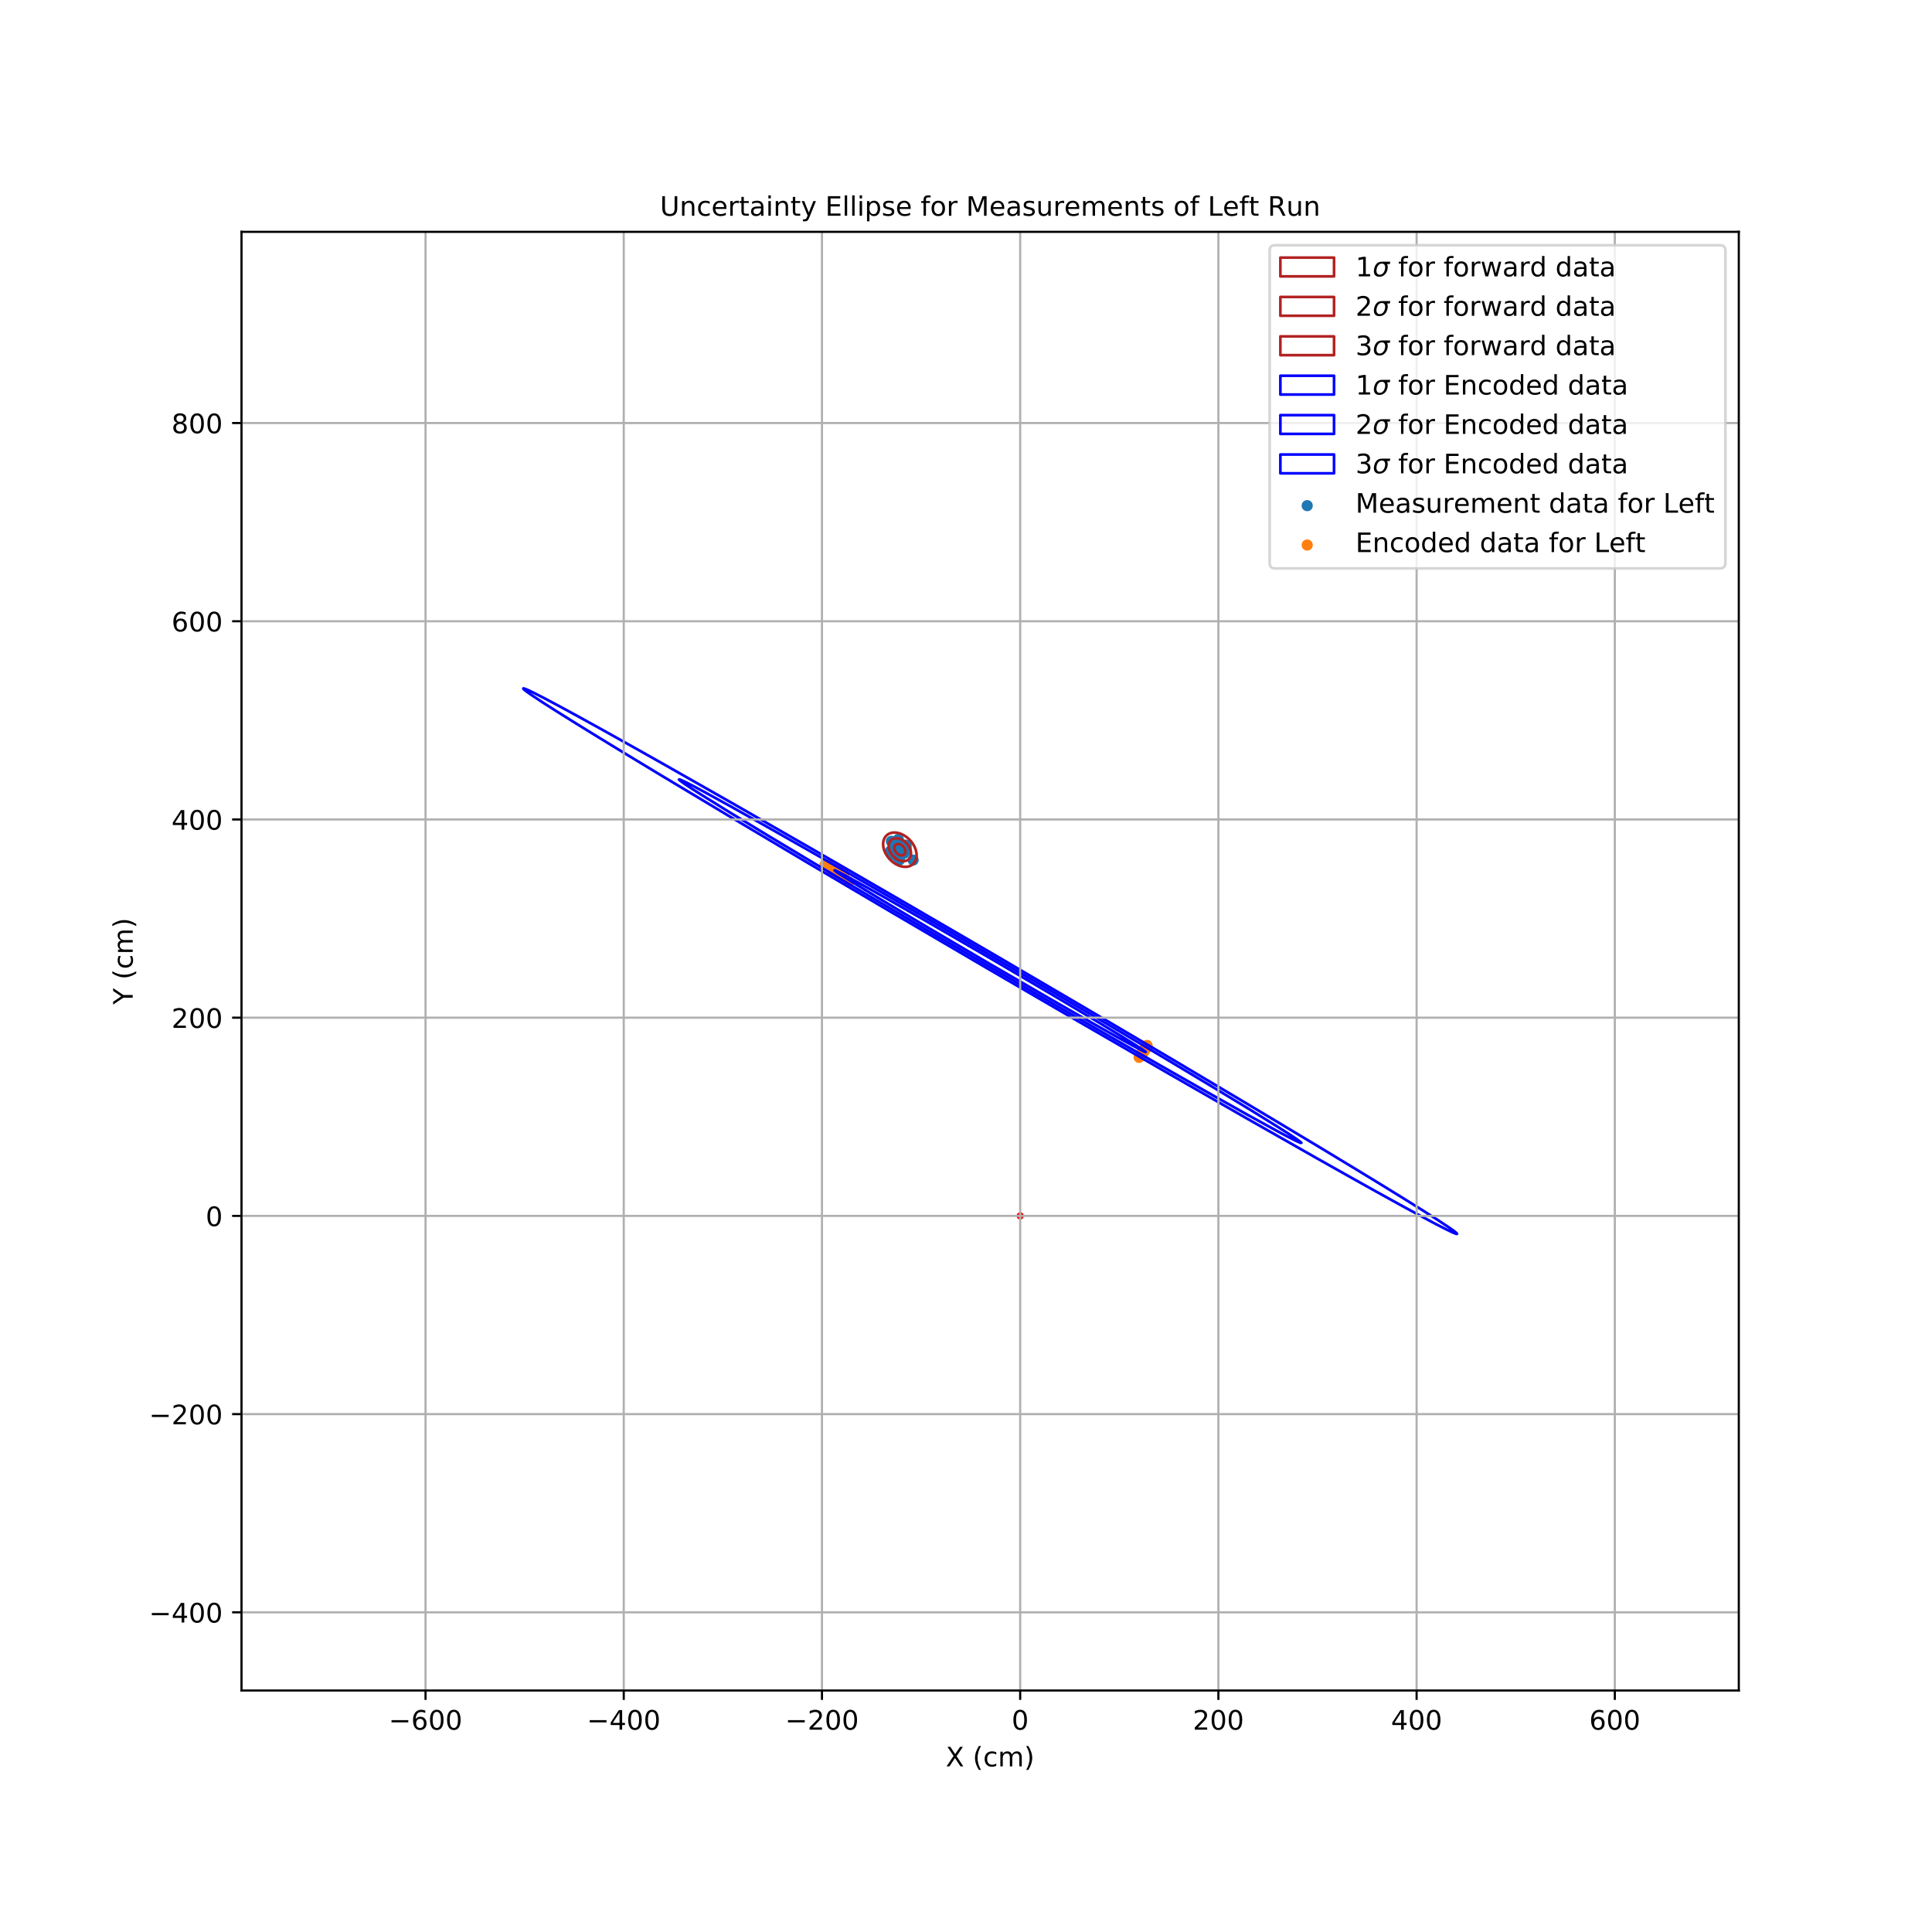 <?xml version="1.0" encoding="utf-8" standalone="no"?>
<!DOCTYPE svg PUBLIC "-//W3C//DTD SVG 1.1//EN"
  "http://www.w3.org/Graphics/SVG/1.1/DTD/svg11.dtd">
<!-- Created with matplotlib (https://matplotlib.org/) -->
<svg height="720pt" version="1.1" viewBox="0 0 720 720" width="720pt" xmlns="http://www.w3.org/2000/svg" xmlns:xlink="http://www.w3.org/1999/xlink">
 <defs>
  <style type="text/css">
*{stroke-linecap:butt;stroke-linejoin:round;}
  </style>
 </defs>
 <g id="figure_1">
  <g id="patch_1">
   <path d="M 0 720 
L 720 720 
L 720 0 
L 0 0 
z
" style="fill:#ffffff;"/>
  </g>
  <g id="axes_1">
   <g id="patch_2">
    <path d="M 90 630 
L 648 630 
L 648 86.4 
L 90 86.4 
z
" style="fill:#ffffff;"/>
   </g>
   <g id="PathCollection_1">
    <defs>
     <path d="M 0 1.581 
C 0.419 1.581 0.822 1.415 1.118 1.118 
C 1.415 0.822 1.581 0.419 1.581 0 
C 1.581 -0.419 1.415 -0.822 1.118 -1.118 
C 0.822 -1.415 0.419 -1.581 0 -1.581 
C -0.419 -1.581 -0.822 -1.415 -1.118 -1.118 
C -1.415 -0.822 -1.581 -0.419 -1.581 0 
C -1.581 0.419 -1.415 0.822 -1.118 1.118 
C -0.822 1.415 -0.419 1.581 0 1.581 
z
" id="mb30305edd7" style="stroke:#1f77b4;"/>
    </defs>
    <g clip-path="url(#p54415adf2a)">
     <use style="fill:#1f77b4;stroke:#1f77b4;" x="332.176" xlink:href="#mb30305edd7" y="313.519"/>
     <use style="fill:#1f77b4;stroke:#1f77b4;" x="335.131" xlink:href="#mb30305edd7" y="320.536"/>
     <use style="fill:#1f77b4;stroke:#1f77b4;" x="333.284" xlink:href="#mb30305edd7" y="318.689"/>
     <use style="fill:#1f77b4;stroke:#1f77b4;" x="335.131" xlink:href="#mb30305edd7" y="317.951"/>
     <use style="fill:#1f77b4;stroke:#1f77b4;" x="337.716" xlink:href="#mb30305edd7" y="316.104"/>
     <use style="fill:#1f77b4;stroke:#1f77b4;" x="333.654" xlink:href="#mb30305edd7" y="316.843"/>
     <use style="fill:#1f77b4;stroke:#1f77b4;" x="331.807" xlink:href="#mb30305edd7" y="317.212"/>
     <use style="fill:#1f77b4;stroke:#1f77b4;" x="336.978" xlink:href="#mb30305edd7" y="317.951"/>
     <use style="fill:#1f77b4;stroke:#1f77b4;" x="337.716" xlink:href="#mb30305edd7" y="314.996"/>
     <use style="fill:#1f77b4;stroke:#1f77b4;" x="335.5" xlink:href="#mb30305edd7" y="319.059"/>
     <use style="fill:#1f77b4;stroke:#1f77b4;" x="340.302" xlink:href="#mb30305edd7" y="320.536"/>
     <use style="fill:#1f77b4;stroke:#1f77b4;" x="335.131" xlink:href="#mb30305edd7" y="316.104"/>
     <use style="fill:#1f77b4;stroke:#1f77b4;" x="333.654" xlink:href="#mb30305edd7" y="315.735"/>
     <use style="fill:#1f77b4;stroke:#1f77b4;" x="336.978" xlink:href="#mb30305edd7" y="314.996"/>
     <use style="fill:#1f77b4;stroke:#1f77b4;" x="336.608" xlink:href="#mb30305edd7" y="317.581"/>
     <use style="fill:#1f77b4;stroke:#1f77b4;" x="334.762" xlink:href="#mb30305edd7" y="312.78"/>
     <use style="fill:#1f77b4;stroke:#1f77b4;" x="334.762" xlink:href="#mb30305edd7" y="315.365"/>
     <use style="fill:#1f77b4;stroke:#1f77b4;" x="333.284" xlink:href="#mb30305edd7" y="313.888"/>
     <use style="fill:#1f77b4;stroke:#1f77b4;" x="336.608" xlink:href="#mb30305edd7" y="316.104"/>
     <use style="fill:#1f77b4;stroke:#1f77b4;" x="335.87" xlink:href="#mb30305edd7" y="317.212"/>
    </g>
   </g>
   <g id="PathCollection_2">
    <defs>
     <path d="M 0 1.581 
C 0.419 1.581 0.822 1.415 1.118 1.118 
C 1.415 0.822 1.581 0.419 1.581 0 
C 1.581 -0.419 1.415 -0.822 1.118 -1.118 
C 0.822 -1.415 0.419 -1.581 0 -1.581 
C -0.419 -1.581 -0.822 -1.415 -1.118 -1.118 
C -1.415 -0.822 -1.581 -0.419 -1.581 0 
C -1.581 0.419 -1.415 0.822 -1.118 1.118 
C -0.822 1.415 -0.419 1.581 0 1.581 
z
" id="m38b25e1591" style="stroke:#ff7f0e;"/>
    </defs>
    <g clip-path="url(#p54415adf2a)">
     <use style="fill:#ff7f0e;stroke:#ff7f0e;" x="312.601" xlink:href="#m38b25e1591" y="324.23"/>
     <use style="fill:#ff7f0e;stroke:#ff7f0e;" x="316.294" xlink:href="#m38b25e1591" y="328.662"/>
     <use style="fill:#ff7f0e;stroke:#ff7f0e;" x="310.385" xlink:href="#m38b25e1591" y="324.23"/>
     <use style="fill:#ff7f0e;stroke:#ff7f0e;" x="313.34" xlink:href="#m38b25e1591" y="325.338"/>
     <use style="fill:#ff7f0e;stroke:#ff7f0e;" x="427.467" xlink:href="#m38b25e1591" y="389.604"/>
     <use style="fill:#ff7f0e;stroke:#ff7f0e;" x="425.99" xlink:href="#m38b25e1591" y="392.189"/>
     <use style="fill:#ff7f0e;stroke:#ff7f0e;" x="427.467" xlink:href="#m38b25e1591" y="390.342"/>
     <use style="fill:#ff7f0e;stroke:#ff7f0e;" x="426.729" xlink:href="#m38b25e1591" y="390.712"/>
     <use style="fill:#ff7f0e;stroke:#ff7f0e;" x="427.467" xlink:href="#m38b25e1591" y="389.973"/>
     <use style="fill:#ff7f0e;stroke:#ff7f0e;" x="308.908" xlink:href="#m38b25e1591" y="322.752"/>
     <use style="fill:#ff7f0e;stroke:#ff7f0e;" x="311.124" xlink:href="#m38b25e1591" y="324.599"/>
     <use style="fill:#ff7f0e;stroke:#ff7f0e;" x="310.754" xlink:href="#m38b25e1591" y="324.599"/>
     <use style="fill:#ff7f0e;stroke:#ff7f0e;" x="425.621" xlink:href="#m38b25e1591" y="392.558"/>
     <use style="fill:#ff7f0e;stroke:#ff7f0e;" x="425.99" xlink:href="#m38b25e1591" y="392.189"/>
     <use style="fill:#ff7f0e;stroke:#ff7f0e;" x="424.513" xlink:href="#m38b25e1591" y="394.036"/>
     <use style="fill:#ff7f0e;stroke:#ff7f0e;" x="307.43" xlink:href="#m38b25e1591" y="322.383"/>
     <use style="fill:#ff7f0e;stroke:#ff7f0e;" x="426.359" xlink:href="#m38b25e1591" y="391.45"/>
     <use style="fill:#ff7f0e;stroke:#ff7f0e;" x="311.493" xlink:href="#m38b25e1591" y="324.968"/>
     <use style="fill:#ff7f0e;stroke:#ff7f0e;" x="426.359" xlink:href="#m38b25e1591" y="391.45"/>
     <use style="fill:#ff7f0e;stroke:#ff7f0e;" x="313.34" xlink:href="#m38b25e1591" y="325.338"/>
     <use style="fill:#ff7f0e;stroke:#ff7f0e;" x="311.493" xlink:href="#m38b25e1591" y="324.599"/>
     <use style="fill:#ff7f0e;stroke:#ff7f0e;" x="425.251" xlink:href="#m38b25e1591" y="392.558"/>
     <use style="fill:#ff7f0e;stroke:#ff7f0e;" x="425.99" xlink:href="#m38b25e1591" y="392.189"/>
     <use style="fill:#ff7f0e;stroke:#ff7f0e;" x="426.359" xlink:href="#m38b25e1591" y="391.82"/>
     <use style="fill:#ff7f0e;stroke:#ff7f0e;" x="426.729" xlink:href="#m38b25e1591" y="391.081"/>
     <use style="fill:#ff7f0e;stroke:#ff7f0e;" x="314.448" xlink:href="#m38b25e1591" y="326.446"/>
     <use style="fill:#ff7f0e;stroke:#ff7f0e;" x="312.232" xlink:href="#m38b25e1591" y="324.23"/>
     <use style="fill:#ff7f0e;stroke:#ff7f0e;" x="312.232" xlink:href="#m38b25e1591" y="325.338"/>
     <use style="fill:#ff7f0e;stroke:#ff7f0e;" x="426.359" xlink:href="#m38b25e1591" y="391.45"/>
     <use style="fill:#ff7f0e;stroke:#ff7f0e;" x="425.621" xlink:href="#m38b25e1591" y="392.189"/>
     <use style="fill:#ff7f0e;stroke:#ff7f0e;" x="426.729" xlink:href="#m38b25e1591" y="391.081"/>
     <use style="fill:#ff7f0e;stroke:#ff7f0e;" x="426.359" xlink:href="#m38b25e1591" y="391.45"/>
     <use style="fill:#ff7f0e;stroke:#ff7f0e;" x="313.34" xlink:href="#m38b25e1591" y="326.446"/>
     <use style="fill:#ff7f0e;stroke:#ff7f0e;" x="308.538" xlink:href="#m38b25e1591" y="322.383"/>
     <use style="fill:#ff7f0e;stroke:#ff7f0e;" x="312.232" xlink:href="#m38b25e1591" y="325.338"/>
     <use style="fill:#ff7f0e;stroke:#ff7f0e;" x="314.078" xlink:href="#m38b25e1591" y="325.707"/>
     <use style="fill:#ff7f0e;stroke:#ff7f0e;" x="309.646" xlink:href="#m38b25e1591" y="323.86"/>
     <use style="fill:#ff7f0e;stroke:#ff7f0e;" x="426.359" xlink:href="#m38b25e1591" y="391.45"/>
     <use style="fill:#ff7f0e;stroke:#ff7f0e;" x="425.251" xlink:href="#m38b25e1591" y="392.928"/>
     <use style="fill:#ff7f0e;stroke:#ff7f0e;" x="311.124" xlink:href="#m38b25e1591" y="323.86"/>
    </g>
   </g>
   <g id="PathCollection_3">
    <defs>
     <path d="M 0 0.866 
C 0.23 0.866 0.45 0.775 0.612 0.612 
C 0.775 0.45 0.866 0.23 0.866 0 
C 0.866 -0.23 0.775 -0.45 0.612 -0.612 
C 0.45 -0.775 0.23 -0.866 0 -0.866 
C -0.23 -0.866 -0.45 -0.775 -0.612 -0.612 
C -0.775 -0.45 -0.866 -0.23 -0.866 0 
C -0.866 0.23 -0.775 0.45 -0.612 0.612 
C -0.45 0.775 -0.23 0.866 0 0.866 
z
" id="mcb941d1f10" style="stroke:#ff0000;"/>
    </defs>
    <g clip-path="url(#p54415adf2a)">
     <use style="fill:#ff0000;stroke:#ff0000;" x="380.191" xlink:href="#mcb941d1f10" y="453.131"/>
    </g>
   </g>
   <g id="patch_3">
    <path clip-path="url(#p54415adf2a)" d="M 336.622 315.481 
C 336.185 315.01 335.632 314.681 335.085 314.569 
C 334.538 314.456 334.041 314.568 333.704 314.88 
C 333.368 315.193 333.219 315.679 333.29 316.233 
C 333.361 316.787 333.646 317.364 334.083 317.835 
C 334.521 318.306 335.074 318.634 335.621 318.747 
C 336.168 318.86 336.664 318.748 337.001 318.435 
C 337.338 318.123 337.487 317.637 337.416 317.083 
C 337.345 316.528 337.059 315.952 336.622 315.481 
z
" style="fill:none;stroke:#b22222;stroke-linejoin:miter;"/>
   </g>
   <g id="patch_4">
    <path clip-path="url(#p54415adf2a)" d="M 337.891 314.304 
C 337.017 313.361 335.911 312.705 334.817 312.48 
C 333.722 312.254 332.729 312.479 332.056 313.103 
C 331.383 313.727 331.084 314.701 331.227 315.809 
C 331.369 316.917 331.94 318.069 332.814 319.012 
C 333.689 319.955 334.795 320.611 335.889 320.836 
C 336.983 321.061 337.976 320.837 338.649 320.213 
C 339.323 319.589 339.621 318.615 339.479 317.507 
C 339.337 316.399 338.765 315.247 337.891 314.304 
z
" style="fill:none;stroke:#b22222;stroke-linejoin:miter;"/>
   </g>
   <g id="patch_5">
    <path clip-path="url(#p54415adf2a)" d="M 339.16 313.127 
C 337.849 311.713 336.19 310.728 334.549 310.391 
C 332.907 310.053 331.418 310.389 330.408 311.326 
C 329.398 312.262 328.95 313.722 329.164 315.384 
C 329.377 317.046 330.234 318.775 331.545 320.189 
C 332.856 321.603 334.516 322.588 336.157 322.925 
C 337.798 323.263 339.288 322.927 340.298 321.99 
C 341.308 321.054 341.755 319.594 341.542 317.932 
C 341.329 316.27 340.472 314.541 339.16 313.127 
z
" style="fill:none;stroke:#b22222;stroke-linejoin:miter;"/>
   </g>
   <g id="patch_6">
    <path clip-path="url(#p54415adf2a)" d="M 369.48 357.378 
C 354.099 348.394 339.295 339.864 328.329 333.666 
C 317.363 327.468 311.13 324.108 311.002 324.326 
C 310.875 324.544 316.864 328.322 327.65 334.829 
C 338.436 341.335 353.139 350.039 368.52 359.022 
C 383.901 368.006 398.705 376.536 409.671 382.734 
C 420.637 388.932 426.87 392.292 426.998 392.074 
C 427.125 391.856 421.136 388.078 410.35 381.571 
C 399.564 375.065 384.861 366.361 369.48 357.378 
z
" style="fill:none;stroke:#0000ff;stroke-linejoin:miter;"/>
   </g>
   <g id="patch_7">
    <path clip-path="url(#p54415adf2a)" d="M 369.961 356.555 
C 339.198 338.588 309.591 321.528 287.658 309.132 
C 265.726 296.735 253.26 290.015 253.005 290.452 
C 252.75 290.888 264.728 298.445 286.3 311.458 
C 307.872 324.471 337.277 341.878 368.039 359.845 
C 398.802 377.812 428.409 394.872 450.342 407.268 
C 472.274 419.665 484.74 426.385 484.995 425.948 
C 485.25 425.512 473.272 417.955 451.7 404.942 
C 430.128 391.929 400.723 374.522 369.961 356.555 
z
" style="fill:none;stroke:#0000ff;stroke-linejoin:miter;"/>
   </g>
   <g id="patch_8">
    <path clip-path="url(#p54415adf2a)" d="M 370.441 355.733 
C 324.298 328.782 279.886 303.192 246.987 284.597 
C 214.089 266.003 195.389 255.923 195.007 256.577 
C 194.625 257.232 212.591 268.567 244.95 288.087 
C 277.308 307.606 321.416 333.717 367.559 360.667 
C 413.702 387.618 458.114 413.208 491.013 431.803 
C 523.911 450.397 542.611 460.477 542.993 459.823 
C 543.375 459.168 525.409 447.833 493.05 428.313 
C 460.692 408.794 416.584 382.683 370.441 355.733 
z
" style="fill:none;stroke:#0000ff;stroke-linejoin:miter;"/>
   </g>
   <g id="matplotlib.axis_1">
    <g id="xtick_1">
     <g id="line2d_1">
      <path clip-path="url(#p54415adf2a)" d="M 158.584 630 
L 158.584 86.4 
" style="fill:none;stroke:#b0b0b0;stroke-linecap:square;stroke-width:0.8;"/>
     </g>
     <g id="line2d_2">
      <defs>
       <path d="M 0 0 
L 0 3.5 
" id="mb4585cddb9" style="stroke:#000000;stroke-width:0.8;"/>
      </defs>
      <g>
       <use style="stroke:#000000;stroke-width:0.8;" x="158.584" xlink:href="#mb4585cddb9" y="630"/>
      </g>
     </g>
     <g id="text_1">
      <!-- −600 -->
      <defs>
       <path d="M 10.594 35.5 
L 73.188 35.5 
L 73.188 27.203 
L 10.594 27.203 
z
" id="DejaVuSans-8722"/>
       <path d="M 33.016 40.375 
Q 26.375 40.375 22.484 35.828 
Q 18.609 31.297 18.609 23.391 
Q 18.609 15.531 22.484 10.953 
Q 26.375 6.391 33.016 6.391 
Q 39.656 6.391 43.531 10.953 
Q 47.406 15.531 47.406 23.391 
Q 47.406 31.297 43.531 35.828 
Q 39.656 40.375 33.016 40.375 
z
M 52.594 71.297 
L 52.594 62.312 
Q 48.875 64.062 45.094 64.984 
Q 41.312 65.922 37.594 65.922 
Q 27.828 65.922 22.672 59.328 
Q 17.531 52.734 16.797 39.406 
Q 19.672 43.656 24.016 45.922 
Q 28.375 48.188 33.594 48.188 
Q 44.578 48.188 50.953 41.516 
Q 57.328 34.859 57.328 23.391 
Q 57.328 12.156 50.688 5.359 
Q 44.047 -1.422 33.016 -1.422 
Q 20.359 -1.422 13.672 8.266 
Q 6.984 17.969 6.984 36.375 
Q 6.984 53.656 15.188 63.938 
Q 23.391 74.219 37.203 74.219 
Q 40.922 74.219 44.703 73.484 
Q 48.484 72.75 52.594 71.297 
z
" id="DejaVuSans-54"/>
       <path d="M 31.781 66.406 
Q 24.172 66.406 20.328 58.906 
Q 16.5 51.422 16.5 36.375 
Q 16.5 21.391 20.328 13.891 
Q 24.172 6.391 31.781 6.391 
Q 39.453 6.391 43.281 13.891 
Q 47.125 21.391 47.125 36.375 
Q 47.125 51.422 43.281 58.906 
Q 39.453 66.406 31.781 66.406 
z
M 31.781 74.219 
Q 44.047 74.219 50.516 64.516 
Q 56.984 54.828 56.984 36.375 
Q 56.984 17.969 50.516 8.266 
Q 44.047 -1.422 31.781 -1.422 
Q 19.531 -1.422 13.062 8.266 
Q 6.594 17.969 6.594 36.375 
Q 6.594 54.828 13.062 64.516 
Q 19.531 74.219 31.781 74.219 
z
" id="DejaVuSans-48"/>
      </defs>
      <g transform="translate(144.851 644.598)scale(0.1 -0.1)">
       <use xlink:href="#DejaVuSans-8722"/>
       <use x="83.789" xlink:href="#DejaVuSans-54"/>
       <use x="147.412" xlink:href="#DejaVuSans-48"/>
       <use x="211.035" xlink:href="#DejaVuSans-48"/>
      </g>
     </g>
    </g>
    <g id="xtick_2">
     <g id="line2d_3">
      <path clip-path="url(#p54415adf2a)" d="M 232.453 630 
L 232.453 86.4 
" style="fill:none;stroke:#b0b0b0;stroke-linecap:square;stroke-width:0.8;"/>
     </g>
     <g id="line2d_4">
      <g>
       <use style="stroke:#000000;stroke-width:0.8;" x="232.453" xlink:href="#mb4585cddb9" y="630"/>
      </g>
     </g>
     <g id="text_2">
      <!-- −400 -->
      <defs>
       <path d="M 37.797 64.312 
L 12.891 25.391 
L 37.797 25.391 
z
M 35.203 72.906 
L 47.609 72.906 
L 47.609 25.391 
L 58.016 25.391 
L 58.016 17.188 
L 47.609 17.188 
L 47.609 0 
L 37.797 0 
L 37.797 17.188 
L 4.891 17.188 
L 4.891 26.703 
z
" id="DejaVuSans-52"/>
      </defs>
      <g transform="translate(218.72 644.598)scale(0.1 -0.1)">
       <use xlink:href="#DejaVuSans-8722"/>
       <use x="83.789" xlink:href="#DejaVuSans-52"/>
       <use x="147.412" xlink:href="#DejaVuSans-48"/>
       <use x="211.035" xlink:href="#DejaVuSans-48"/>
      </g>
     </g>
    </g>
    <g id="xtick_3">
     <g id="line2d_5">
      <path clip-path="url(#p54415adf2a)" d="M 306.322 630 
L 306.322 86.4 
" style="fill:none;stroke:#b0b0b0;stroke-linecap:square;stroke-width:0.8;"/>
     </g>
     <g id="line2d_6">
      <g>
       <use style="stroke:#000000;stroke-width:0.8;" x="306.322" xlink:href="#mb4585cddb9" y="630"/>
      </g>
     </g>
     <g id="text_3">
      <!-- −200 -->
      <defs>
       <path d="M 19.188 8.297 
L 53.609 8.297 
L 53.609 0 
L 7.328 0 
L 7.328 8.297 
Q 12.938 14.109 22.625 23.891 
Q 32.328 33.688 34.812 36.531 
Q 39.547 41.844 41.422 45.531 
Q 43.312 49.219 43.312 52.781 
Q 43.312 58.594 39.234 62.25 
Q 35.156 65.922 28.609 65.922 
Q 23.969 65.922 18.812 64.312 
Q 13.672 62.703 7.812 59.422 
L 7.812 69.391 
Q 13.766 71.781 18.938 73 
Q 24.125 74.219 28.422 74.219 
Q 39.75 74.219 46.484 68.547 
Q 53.219 62.891 53.219 53.422 
Q 53.219 48.922 51.531 44.891 
Q 49.859 40.875 45.406 35.406 
Q 44.188 33.984 37.641 27.219 
Q 31.109 20.453 19.188 8.297 
z
" id="DejaVuSans-50"/>
      </defs>
      <g transform="translate(292.589 644.598)scale(0.1 -0.1)">
       <use xlink:href="#DejaVuSans-8722"/>
       <use x="83.789" xlink:href="#DejaVuSans-50"/>
       <use x="147.412" xlink:href="#DejaVuSans-48"/>
       <use x="211.035" xlink:href="#DejaVuSans-48"/>
      </g>
     </g>
    </g>
    <g id="xtick_4">
     <g id="line2d_7">
      <path clip-path="url(#p54415adf2a)" d="M 380.191 630 
L 380.191 86.4 
" style="fill:none;stroke:#b0b0b0;stroke-linecap:square;stroke-width:0.8;"/>
     </g>
     <g id="line2d_8">
      <g>
       <use style="stroke:#000000;stroke-width:0.8;" x="380.191" xlink:href="#mb4585cddb9" y="630"/>
      </g>
     </g>
     <g id="text_4">
      <!-- 0 -->
      <g transform="translate(377.01 644.598)scale(0.1 -0.1)">
       <use xlink:href="#DejaVuSans-48"/>
      </g>
     </g>
    </g>
    <g id="xtick_5">
     <g id="line2d_9">
      <path clip-path="url(#p54415adf2a)" d="M 454.06 630 
L 454.06 86.4 
" style="fill:none;stroke:#b0b0b0;stroke-linecap:square;stroke-width:0.8;"/>
     </g>
     <g id="line2d_10">
      <g>
       <use style="stroke:#000000;stroke-width:0.8;" x="454.06" xlink:href="#mb4585cddb9" y="630"/>
      </g>
     </g>
     <g id="text_5">
      <!-- 200 -->
      <g transform="translate(444.516 644.598)scale(0.1 -0.1)">
       <use xlink:href="#DejaVuSans-50"/>
       <use x="63.623" xlink:href="#DejaVuSans-48"/>
       <use x="127.246" xlink:href="#DejaVuSans-48"/>
      </g>
     </g>
    </g>
    <g id="xtick_6">
     <g id="line2d_11">
      <path clip-path="url(#p54415adf2a)" d="M 527.929 630 
L 527.929 86.4 
" style="fill:none;stroke:#b0b0b0;stroke-linecap:square;stroke-width:0.8;"/>
     </g>
     <g id="line2d_12">
      <g>
       <use style="stroke:#000000;stroke-width:0.8;" x="527.929" xlink:href="#mb4585cddb9" y="630"/>
      </g>
     </g>
     <g id="text_6">
      <!-- 400 -->
      <g transform="translate(518.385 644.598)scale(0.1 -0.1)">
       <use xlink:href="#DejaVuSans-52"/>
       <use x="63.623" xlink:href="#DejaVuSans-48"/>
       <use x="127.246" xlink:href="#DejaVuSans-48"/>
      </g>
     </g>
    </g>
    <g id="xtick_7">
     <g id="line2d_13">
      <path clip-path="url(#p54415adf2a)" d="M 601.798 630 
L 601.798 86.4 
" style="fill:none;stroke:#b0b0b0;stroke-linecap:square;stroke-width:0.8;"/>
     </g>
     <g id="line2d_14">
      <g>
       <use style="stroke:#000000;stroke-width:0.8;" x="601.798" xlink:href="#mb4585cddb9" y="630"/>
      </g>
     </g>
     <g id="text_7">
      <!-- 600 -->
      <g transform="translate(592.254 644.598)scale(0.1 -0.1)">
       <use xlink:href="#DejaVuSans-54"/>
       <use x="63.623" xlink:href="#DejaVuSans-48"/>
       <use x="127.246" xlink:href="#DejaVuSans-48"/>
      </g>
     </g>
    </g>
    <g id="text_8">
     <!-- X (cm) -->
     <defs>
      <path d="M 6.297 72.906 
L 16.891 72.906 
L 35.016 45.797 
L 53.219 72.906 
L 63.812 72.906 
L 40.375 37.891 
L 65.375 0 
L 54.781 0 
L 34.281 31 
L 13.625 0 
L 2.984 0 
L 29 38.922 
z
" id="DejaVuSans-88"/>
      <path id="DejaVuSans-32"/>
      <path d="M 31 75.875 
Q 24.469 64.656 21.281 53.656 
Q 18.109 42.672 18.109 31.391 
Q 18.109 20.125 21.312 9.062 
Q 24.516 -2 31 -13.188 
L 23.188 -13.188 
Q 15.875 -1.703 12.234 9.375 
Q 8.594 20.453 8.594 31.391 
Q 8.594 42.281 12.203 53.312 
Q 15.828 64.359 23.188 75.875 
z
" id="DejaVuSans-40"/>
      <path d="M 48.781 52.594 
L 48.781 44.188 
Q 44.969 46.297 41.141 47.344 
Q 37.312 48.391 33.406 48.391 
Q 24.656 48.391 19.812 42.844 
Q 14.984 37.312 14.984 27.297 
Q 14.984 17.281 19.812 11.734 
Q 24.656 6.203 33.406 6.203 
Q 37.312 6.203 41.141 7.25 
Q 44.969 8.297 48.781 10.406 
L 48.781 2.094 
Q 45.016 0.344 40.984 -0.531 
Q 36.969 -1.422 32.422 -1.422 
Q 20.062 -1.422 12.781 6.344 
Q 5.516 14.109 5.516 27.297 
Q 5.516 40.672 12.859 48.328 
Q 20.219 56 33.016 56 
Q 37.156 56 41.109 55.141 
Q 45.062 54.297 48.781 52.594 
z
" id="DejaVuSans-99"/>
      <path d="M 52 44.188 
Q 55.375 50.25 60.062 53.125 
Q 64.75 56 71.094 56 
Q 79.641 56 84.281 50.016 
Q 88.922 44.047 88.922 33.016 
L 88.922 0 
L 79.891 0 
L 79.891 32.719 
Q 79.891 40.578 77.094 44.375 
Q 74.312 48.188 68.609 48.188 
Q 61.625 48.188 57.562 43.547 
Q 53.516 38.922 53.516 30.906 
L 53.516 0 
L 44.484 0 
L 44.484 32.719 
Q 44.484 40.625 41.703 44.406 
Q 38.922 48.188 33.109 48.188 
Q 26.219 48.188 22.156 43.531 
Q 18.109 38.875 18.109 30.906 
L 18.109 0 
L 9.078 0 
L 9.078 54.688 
L 18.109 54.688 
L 18.109 46.188 
Q 21.188 51.219 25.484 53.609 
Q 29.781 56 35.688 56 
Q 41.656 56 45.828 52.969 
Q 50 49.953 52 44.188 
z
" id="DejaVuSans-109"/>
      <path d="M 8.016 75.875 
L 15.828 75.875 
Q 23.141 64.359 26.781 53.312 
Q 30.422 42.281 30.422 31.391 
Q 30.422 20.453 26.781 9.375 
Q 23.141 -1.703 15.828 -13.188 
L 8.016 -13.188 
Q 14.5 -2 17.703 9.062 
Q 20.906 20.125 20.906 31.391 
Q 20.906 42.672 17.703 53.656 
Q 14.5 64.656 8.016 75.875 
z
" id="DejaVuSans-41"/>
     </defs>
     <g transform="translate(352.465 658.277)scale(0.1 -0.1)">
      <use xlink:href="#DejaVuSans-88"/>
      <use x="68.506" xlink:href="#DejaVuSans-32"/>
      <use x="100.293" xlink:href="#DejaVuSans-40"/>
      <use x="139.307" xlink:href="#DejaVuSans-99"/>
      <use x="194.287" xlink:href="#DejaVuSans-109"/>
      <use x="291.699" xlink:href="#DejaVuSans-41"/>
     </g>
    </g>
   </g>
   <g id="matplotlib.axis_2">
    <g id="ytick_1">
     <g id="line2d_15">
      <path clip-path="url(#p54415adf2a)" d="M 90 600.869 
L 648 600.869 
" style="fill:none;stroke:#b0b0b0;stroke-linecap:square;stroke-width:0.8;"/>
     </g>
     <g id="line2d_16">
      <defs>
       <path d="M 0 0 
L -3.5 0 
" id="macebd55260" style="stroke:#000000;stroke-width:0.8;"/>
      </defs>
      <g>
       <use style="stroke:#000000;stroke-width:0.8;" x="90" xlink:href="#macebd55260" y="600.869"/>
      </g>
     </g>
     <g id="text_9">
      <!-- −400 -->
      <g transform="translate(55.533 604.668)scale(0.1 -0.1)">
       <use xlink:href="#DejaVuSans-8722"/>
       <use x="83.789" xlink:href="#DejaVuSans-52"/>
       <use x="147.412" xlink:href="#DejaVuSans-48"/>
       <use x="211.035" xlink:href="#DejaVuSans-48"/>
      </g>
     </g>
    </g>
    <g id="ytick_2">
     <g id="line2d_17">
      <path clip-path="url(#p54415adf2a)" d="M 90 527 
L 648 527 
" style="fill:none;stroke:#b0b0b0;stroke-linecap:square;stroke-width:0.8;"/>
     </g>
     <g id="line2d_18">
      <g>
       <use style="stroke:#000000;stroke-width:0.8;" x="90" xlink:href="#macebd55260" y="527"/>
      </g>
     </g>
     <g id="text_10">
      <!-- −200 -->
      <g transform="translate(55.533 530.799)scale(0.1 -0.1)">
       <use xlink:href="#DejaVuSans-8722"/>
       <use x="83.789" xlink:href="#DejaVuSans-50"/>
       <use x="147.412" xlink:href="#DejaVuSans-48"/>
       <use x="211.035" xlink:href="#DejaVuSans-48"/>
      </g>
     </g>
    </g>
    <g id="ytick_3">
     <g id="line2d_19">
      <path clip-path="url(#p54415adf2a)" d="M 90 453.131 
L 648 453.131 
" style="fill:none;stroke:#b0b0b0;stroke-linecap:square;stroke-width:0.8;"/>
     </g>
     <g id="line2d_20">
      <g>
       <use style="stroke:#000000;stroke-width:0.8;" x="90" xlink:href="#macebd55260" y="453.131"/>
      </g>
     </g>
     <g id="text_11">
      <!-- 0 -->
      <g transform="translate(76.638 456.93)scale(0.1 -0.1)">
       <use xlink:href="#DejaVuSans-48"/>
      </g>
     </g>
    </g>
    <g id="ytick_4">
     <g id="line2d_21">
      <path clip-path="url(#p54415adf2a)" d="M 90 379.262 
L 648 379.262 
" style="fill:none;stroke:#b0b0b0;stroke-linecap:square;stroke-width:0.8;"/>
     </g>
     <g id="line2d_22">
      <g>
       <use style="stroke:#000000;stroke-width:0.8;" x="90" xlink:href="#macebd55260" y="379.262"/>
      </g>
     </g>
     <g id="text_12">
      <!-- 200 -->
      <g transform="translate(63.913 383.061)scale(0.1 -0.1)">
       <use xlink:href="#DejaVuSans-50"/>
       <use x="63.623" xlink:href="#DejaVuSans-48"/>
       <use x="127.246" xlink:href="#DejaVuSans-48"/>
      </g>
     </g>
    </g>
    <g id="ytick_5">
     <g id="line2d_23">
      <path clip-path="url(#p54415adf2a)" d="M 90 305.393 
L 648 305.393 
" style="fill:none;stroke:#b0b0b0;stroke-linecap:square;stroke-width:0.8;"/>
     </g>
     <g id="line2d_24">
      <g>
       <use style="stroke:#000000;stroke-width:0.8;" x="90" xlink:href="#macebd55260" y="305.393"/>
      </g>
     </g>
     <g id="text_13">
      <!-- 400 -->
      <g transform="translate(63.913 309.192)scale(0.1 -0.1)">
       <use xlink:href="#DejaVuSans-52"/>
       <use x="63.623" xlink:href="#DejaVuSans-48"/>
       <use x="127.246" xlink:href="#DejaVuSans-48"/>
      </g>
     </g>
    </g>
    <g id="ytick_6">
     <g id="line2d_25">
      <path clip-path="url(#p54415adf2a)" d="M 90 231.524 
L 648 231.524 
" style="fill:none;stroke:#b0b0b0;stroke-linecap:square;stroke-width:0.8;"/>
     </g>
     <g id="line2d_26">
      <g>
       <use style="stroke:#000000;stroke-width:0.8;" x="90" xlink:href="#macebd55260" y="231.524"/>
      </g>
     </g>
     <g id="text_14">
      <!-- 600 -->
      <g transform="translate(63.913 235.323)scale(0.1 -0.1)">
       <use xlink:href="#DejaVuSans-54"/>
       <use x="63.623" xlink:href="#DejaVuSans-48"/>
       <use x="127.246" xlink:href="#DejaVuSans-48"/>
      </g>
     </g>
    </g>
    <g id="ytick_7">
     <g id="line2d_27">
      <path clip-path="url(#p54415adf2a)" d="M 90 157.655 
L 648 157.655 
" style="fill:none;stroke:#b0b0b0;stroke-linecap:square;stroke-width:0.8;"/>
     </g>
     <g id="line2d_28">
      <g>
       <use style="stroke:#000000;stroke-width:0.8;" x="90" xlink:href="#macebd55260" y="157.655"/>
      </g>
     </g>
     <g id="text_15">
      <!-- 800 -->
      <defs>
       <path d="M 31.781 34.625 
Q 24.75 34.625 20.719 30.859 
Q 16.703 27.094 16.703 20.516 
Q 16.703 13.922 20.719 10.156 
Q 24.75 6.391 31.781 6.391 
Q 38.812 6.391 42.859 10.172 
Q 46.922 13.969 46.922 20.516 
Q 46.922 27.094 42.891 30.859 
Q 38.875 34.625 31.781 34.625 
z
M 21.922 38.812 
Q 15.578 40.375 12.031 44.719 
Q 8.5 49.078 8.5 55.328 
Q 8.5 64.062 14.719 69.141 
Q 20.953 74.219 31.781 74.219 
Q 42.672 74.219 48.875 69.141 
Q 55.078 64.062 55.078 55.328 
Q 55.078 49.078 51.531 44.719 
Q 48 40.375 41.703 38.812 
Q 48.828 37.156 52.797 32.312 
Q 56.781 27.484 56.781 20.516 
Q 56.781 9.906 50.312 4.234 
Q 43.844 -1.422 31.781 -1.422 
Q 19.734 -1.422 13.25 4.234 
Q 6.781 9.906 6.781 20.516 
Q 6.781 27.484 10.781 32.312 
Q 14.797 37.156 21.922 38.812 
z
M 18.312 54.391 
Q 18.312 48.734 21.844 45.562 
Q 25.391 42.391 31.781 42.391 
Q 38.141 42.391 41.719 45.562 
Q 45.312 48.734 45.312 54.391 
Q 45.312 60.062 41.719 63.234 
Q 38.141 66.406 31.781 66.406 
Q 25.391 66.406 21.844 63.234 
Q 18.312 60.062 18.312 54.391 
z
" id="DejaVuSans-56"/>
      </defs>
      <g transform="translate(63.913 161.454)scale(0.1 -0.1)">
       <use xlink:href="#DejaVuSans-56"/>
       <use x="63.623" xlink:href="#DejaVuSans-48"/>
       <use x="127.246" xlink:href="#DejaVuSans-48"/>
      </g>
     </g>
    </g>
    <g id="text_16">
     <!-- Y (cm) -->
     <defs>
      <path d="M -0.203 72.906 
L 10.406 72.906 
L 30.609 42.922 
L 50.688 72.906 
L 61.281 72.906 
L 35.5 34.719 
L 35.5 0 
L 25.594 0 
L 25.594 34.719 
z
" id="DejaVuSans-89"/>
     </defs>
     <g transform="translate(49.453 374.364)rotate(-90)scale(0.1 -0.1)">
      <use xlink:href="#DejaVuSans-89"/>
      <use x="61.084" xlink:href="#DejaVuSans-32"/>
      <use x="92.871" xlink:href="#DejaVuSans-40"/>
      <use x="131.885" xlink:href="#DejaVuSans-99"/>
      <use x="186.865" xlink:href="#DejaVuSans-109"/>
      <use x="284.277" xlink:href="#DejaVuSans-41"/>
     </g>
    </g>
   </g>
   <g id="patch_9">
    <path d="M 90 630 
L 90 86.4 
" style="fill:none;stroke:#000000;stroke-linecap:square;stroke-linejoin:miter;stroke-width:0.8;"/>
   </g>
   <g id="patch_10">
    <path d="M 648 630 
L 648 86.4 
" style="fill:none;stroke:#000000;stroke-linecap:square;stroke-linejoin:miter;stroke-width:0.8;"/>
   </g>
   <g id="patch_11">
    <path d="M 90 630 
L 648 630 
" style="fill:none;stroke:#000000;stroke-linecap:square;stroke-linejoin:miter;stroke-width:0.8;"/>
   </g>
   <g id="patch_12">
    <path d="M 90 86.4 
L 648 86.4 
" style="fill:none;stroke:#000000;stroke-linecap:square;stroke-linejoin:miter;stroke-width:0.8;"/>
   </g>
   <g id="text_17">
    <!-- Uncertainty Ellipse for Measurements of Left Run -->
    <defs>
     <path d="M 8.688 72.906 
L 18.609 72.906 
L 18.609 28.609 
Q 18.609 16.891 22.844 11.734 
Q 27.094 6.594 36.625 6.594 
Q 46.094 6.594 50.344 11.734 
Q 54.594 16.891 54.594 28.609 
L 54.594 72.906 
L 64.5 72.906 
L 64.5 27.391 
Q 64.5 13.141 57.438 5.859 
Q 50.391 -1.422 36.625 -1.422 
Q 22.797 -1.422 15.734 5.859 
Q 8.688 13.141 8.688 27.391 
z
" id="DejaVuSans-85"/>
     <path d="M 54.891 33.016 
L 54.891 0 
L 45.906 0 
L 45.906 32.719 
Q 45.906 40.484 42.875 44.328 
Q 39.844 48.188 33.797 48.188 
Q 26.516 48.188 22.312 43.547 
Q 18.109 38.922 18.109 30.906 
L 18.109 0 
L 9.078 0 
L 9.078 54.688 
L 18.109 54.688 
L 18.109 46.188 
Q 21.344 51.125 25.703 53.562 
Q 30.078 56 35.797 56 
Q 45.219 56 50.047 50.172 
Q 54.891 44.344 54.891 33.016 
z
" id="DejaVuSans-110"/>
     <path d="M 56.203 29.594 
L 56.203 25.203 
L 14.891 25.203 
Q 15.484 15.922 20.484 11.062 
Q 25.484 6.203 34.422 6.203 
Q 39.594 6.203 44.453 7.469 
Q 49.312 8.734 54.109 11.281 
L 54.109 2.781 
Q 49.266 0.734 44.188 -0.344 
Q 39.109 -1.422 33.891 -1.422 
Q 20.797 -1.422 13.156 6.188 
Q 5.516 13.812 5.516 26.812 
Q 5.516 40.234 12.766 48.109 
Q 20.016 56 32.328 56 
Q 43.359 56 49.781 48.891 
Q 56.203 41.797 56.203 29.594 
z
M 47.219 32.234 
Q 47.125 39.594 43.094 43.984 
Q 39.062 48.391 32.422 48.391 
Q 24.906 48.391 20.391 44.141 
Q 15.875 39.891 15.188 32.172 
z
" id="DejaVuSans-101"/>
     <path d="M 41.109 46.297 
Q 39.594 47.172 37.812 47.578 
Q 36.031 48 33.891 48 
Q 26.266 48 22.188 43.047 
Q 18.109 38.094 18.109 28.812 
L 18.109 0 
L 9.078 0 
L 9.078 54.688 
L 18.109 54.688 
L 18.109 46.188 
Q 20.953 51.172 25.484 53.578 
Q 30.031 56 36.531 56 
Q 37.453 56 38.578 55.875 
Q 39.703 55.766 41.062 55.516 
z
" id="DejaVuSans-114"/>
     <path d="M 18.312 70.219 
L 18.312 54.688 
L 36.812 54.688 
L 36.812 47.703 
L 18.312 47.703 
L 18.312 18.016 
Q 18.312 11.328 20.141 9.422 
Q 21.969 7.516 27.594 7.516 
L 36.812 7.516 
L 36.812 0 
L 27.594 0 
Q 17.188 0 13.234 3.875 
Q 9.281 7.766 9.281 18.016 
L 9.281 47.703 
L 2.688 47.703 
L 2.688 54.688 
L 9.281 54.688 
L 9.281 70.219 
z
" id="DejaVuSans-116"/>
     <path d="M 34.281 27.484 
Q 23.391 27.484 19.188 25 
Q 14.984 22.516 14.984 16.5 
Q 14.984 11.719 18.141 8.906 
Q 21.297 6.109 26.703 6.109 
Q 34.188 6.109 38.703 11.406 
Q 43.219 16.703 43.219 25.484 
L 43.219 27.484 
z
M 52.203 31.203 
L 52.203 0 
L 43.219 0 
L 43.219 8.297 
Q 40.141 3.328 35.547 0.953 
Q 30.953 -1.422 24.312 -1.422 
Q 15.922 -1.422 10.953 3.297 
Q 6 8.016 6 15.922 
Q 6 25.141 12.172 29.828 
Q 18.359 34.516 30.609 34.516 
L 43.219 34.516 
L 43.219 35.406 
Q 43.219 41.609 39.141 45 
Q 35.062 48.391 27.688 48.391 
Q 23 48.391 18.547 47.266 
Q 14.109 46.141 10.016 43.891 
L 10.016 52.203 
Q 14.938 54.109 19.578 55.047 
Q 24.219 56 28.609 56 
Q 40.484 56 46.344 49.844 
Q 52.203 43.703 52.203 31.203 
z
" id="DejaVuSans-97"/>
     <path d="M 9.422 54.688 
L 18.406 54.688 
L 18.406 0 
L 9.422 0 
z
M 9.422 75.984 
L 18.406 75.984 
L 18.406 64.594 
L 9.422 64.594 
z
" id="DejaVuSans-105"/>
     <path d="M 32.172 -5.078 
Q 28.375 -14.844 24.75 -17.812 
Q 21.141 -20.797 15.094 -20.797 
L 7.906 -20.797 
L 7.906 -13.281 
L 13.188 -13.281 
Q 16.891 -13.281 18.938 -11.516 
Q 21 -9.766 23.484 -3.219 
L 25.094 0.875 
L 2.984 54.688 
L 12.5 54.688 
L 29.594 11.922 
L 46.688 54.688 
L 56.203 54.688 
z
" id="DejaVuSans-121"/>
     <path d="M 9.812 72.906 
L 55.906 72.906 
L 55.906 64.594 
L 19.672 64.594 
L 19.672 43.016 
L 54.391 43.016 
L 54.391 34.719 
L 19.672 34.719 
L 19.672 8.297 
L 56.781 8.297 
L 56.781 0 
L 9.812 0 
z
" id="DejaVuSans-69"/>
     <path d="M 9.422 75.984 
L 18.406 75.984 
L 18.406 0 
L 9.422 0 
z
" id="DejaVuSans-108"/>
     <path d="M 18.109 8.203 
L 18.109 -20.797 
L 9.078 -20.797 
L 9.078 54.688 
L 18.109 54.688 
L 18.109 46.391 
Q 20.953 51.266 25.266 53.625 
Q 29.594 56 35.594 56 
Q 45.562 56 51.781 48.094 
Q 58.016 40.188 58.016 27.297 
Q 58.016 14.406 51.781 6.484 
Q 45.562 -1.422 35.594 -1.422 
Q 29.594 -1.422 25.266 0.953 
Q 20.953 3.328 18.109 8.203 
z
M 48.688 27.297 
Q 48.688 37.203 44.609 42.844 
Q 40.531 48.484 33.406 48.484 
Q 26.266 48.484 22.188 42.844 
Q 18.109 37.203 18.109 27.297 
Q 18.109 17.391 22.188 11.75 
Q 26.266 6.109 33.406 6.109 
Q 40.531 6.109 44.609 11.75 
Q 48.688 17.391 48.688 27.297 
z
" id="DejaVuSans-112"/>
     <path d="M 44.281 53.078 
L 44.281 44.578 
Q 40.484 46.531 36.375 47.5 
Q 32.281 48.484 27.875 48.484 
Q 21.188 48.484 17.844 46.438 
Q 14.5 44.391 14.5 40.281 
Q 14.5 37.156 16.891 35.375 
Q 19.281 33.594 26.516 31.984 
L 29.594 31.297 
Q 39.156 29.25 43.188 25.516 
Q 47.219 21.781 47.219 15.094 
Q 47.219 7.469 41.188 3.016 
Q 35.156 -1.422 24.609 -1.422 
Q 20.219 -1.422 15.453 -0.562 
Q 10.688 0.297 5.422 2 
L 5.422 11.281 
Q 10.406 8.688 15.234 7.391 
Q 20.062 6.109 24.812 6.109 
Q 31.156 6.109 34.562 8.281 
Q 37.984 10.453 37.984 14.406 
Q 37.984 18.062 35.516 20.016 
Q 33.062 21.969 24.703 23.781 
L 21.578 24.516 
Q 13.234 26.266 9.516 29.906 
Q 5.812 33.547 5.812 39.891 
Q 5.812 47.609 11.281 51.797 
Q 16.75 56 26.812 56 
Q 31.781 56 36.172 55.266 
Q 40.578 54.547 44.281 53.078 
z
" id="DejaVuSans-115"/>
     <path d="M 37.109 75.984 
L 37.109 68.5 
L 28.516 68.5 
Q 23.688 68.5 21.797 66.547 
Q 19.922 64.594 19.922 59.516 
L 19.922 54.688 
L 34.719 54.688 
L 34.719 47.703 
L 19.922 47.703 
L 19.922 0 
L 10.891 0 
L 10.891 47.703 
L 2.297 47.703 
L 2.297 54.688 
L 10.891 54.688 
L 10.891 58.5 
Q 10.891 67.625 15.141 71.797 
Q 19.391 75.984 28.609 75.984 
z
" id="DejaVuSans-102"/>
     <path d="M 30.609 48.391 
Q 23.391 48.391 19.188 42.75 
Q 14.984 37.109 14.984 27.297 
Q 14.984 17.484 19.156 11.844 
Q 23.344 6.203 30.609 6.203 
Q 37.797 6.203 41.984 11.859 
Q 46.188 17.531 46.188 27.297 
Q 46.188 37.016 41.984 42.703 
Q 37.797 48.391 30.609 48.391 
z
M 30.609 56 
Q 42.328 56 49.016 48.375 
Q 55.719 40.766 55.719 27.297 
Q 55.719 13.875 49.016 6.219 
Q 42.328 -1.422 30.609 -1.422 
Q 18.844 -1.422 12.172 6.219 
Q 5.516 13.875 5.516 27.297 
Q 5.516 40.766 12.172 48.375 
Q 18.844 56 30.609 56 
z
" id="DejaVuSans-111"/>
     <path d="M 9.812 72.906 
L 24.516 72.906 
L 43.109 23.297 
L 61.812 72.906 
L 76.516 72.906 
L 76.516 0 
L 66.891 0 
L 66.891 64.016 
L 48.094 14.016 
L 38.188 14.016 
L 19.391 64.016 
L 19.391 0 
L 9.812 0 
z
" id="DejaVuSans-77"/>
     <path d="M 8.5 21.578 
L 8.5 54.688 
L 17.484 54.688 
L 17.484 21.922 
Q 17.484 14.156 20.5 10.266 
Q 23.531 6.391 29.594 6.391 
Q 36.859 6.391 41.078 11.031 
Q 45.312 15.672 45.312 23.688 
L 45.312 54.688 
L 54.297 54.688 
L 54.297 0 
L 45.312 0 
L 45.312 8.406 
Q 42.047 3.422 37.719 1 
Q 33.406 -1.422 27.688 -1.422 
Q 18.266 -1.422 13.375 4.438 
Q 8.5 10.297 8.5 21.578 
z
M 31.109 56 
z
" id="DejaVuSans-117"/>
     <path d="M 9.812 72.906 
L 19.672 72.906 
L 19.672 8.297 
L 55.172 8.297 
L 55.172 0 
L 9.812 0 
z
" id="DejaVuSans-76"/>
     <path d="M 44.391 34.188 
Q 47.562 33.109 50.562 29.594 
Q 53.562 26.078 56.594 19.922 
L 66.609 0 
L 56 0 
L 46.688 18.703 
Q 43.062 26.031 39.672 28.422 
Q 36.281 30.812 30.422 30.812 
L 19.672 30.812 
L 19.672 0 
L 9.812 0 
L 9.812 72.906 
L 32.078 72.906 
Q 44.578 72.906 50.734 67.672 
Q 56.891 62.453 56.891 51.906 
Q 56.891 45.016 53.688 40.469 
Q 50.484 35.938 44.391 34.188 
z
M 19.672 64.797 
L 19.672 38.922 
L 32.078 38.922 
Q 39.203 38.922 42.844 42.219 
Q 46.484 45.516 46.484 51.906 
Q 46.484 58.297 42.844 61.547 
Q 39.203 64.797 32.078 64.797 
z
" id="DejaVuSans-82"/>
    </defs>
    <g transform="translate(245.949 80.4)scale(0.1 -0.1)">
     <use xlink:href="#DejaVuSans-85"/>
     <use x="73.193" xlink:href="#DejaVuSans-110"/>
     <use x="136.572" xlink:href="#DejaVuSans-99"/>
     <use x="191.553" xlink:href="#DejaVuSans-101"/>
     <use x="253.076" xlink:href="#DejaVuSans-114"/>
     <use x="294.189" xlink:href="#DejaVuSans-116"/>
     <use x="333.398" xlink:href="#DejaVuSans-97"/>
     <use x="394.678" xlink:href="#DejaVuSans-105"/>
     <use x="422.461" xlink:href="#DejaVuSans-110"/>
     <use x="485.84" xlink:href="#DejaVuSans-116"/>
     <use x="525.049" xlink:href="#DejaVuSans-121"/>
     <use x="584.229" xlink:href="#DejaVuSans-32"/>
     <use x="616.016" xlink:href="#DejaVuSans-69"/>
     <use x="679.199" xlink:href="#DejaVuSans-108"/>
     <use x="706.982" xlink:href="#DejaVuSans-108"/>
     <use x="734.766" xlink:href="#DejaVuSans-105"/>
     <use x="762.549" xlink:href="#DejaVuSans-112"/>
     <use x="826.025" xlink:href="#DejaVuSans-115"/>
     <use x="878.125" xlink:href="#DejaVuSans-101"/>
     <use x="939.648" xlink:href="#DejaVuSans-32"/>
     <use x="971.436" xlink:href="#DejaVuSans-102"/>
     <use x="1006.641" xlink:href="#DejaVuSans-111"/>
     <use x="1067.822" xlink:href="#DejaVuSans-114"/>
     <use x="1108.936" xlink:href="#DejaVuSans-32"/>
     <use x="1140.723" xlink:href="#DejaVuSans-77"/>
     <use x="1227.002" xlink:href="#DejaVuSans-101"/>
     <use x="1288.525" xlink:href="#DejaVuSans-97"/>
     <use x="1349.805" xlink:href="#DejaVuSans-115"/>
     <use x="1401.904" xlink:href="#DejaVuSans-117"/>
     <use x="1465.283" xlink:href="#DejaVuSans-114"/>
     <use x="1506.365" xlink:href="#DejaVuSans-101"/>
     <use x="1567.889" xlink:href="#DejaVuSans-109"/>
     <use x="1665.301" xlink:href="#DejaVuSans-101"/>
     <use x="1726.824" xlink:href="#DejaVuSans-110"/>
     <use x="1790.203" xlink:href="#DejaVuSans-116"/>
     <use x="1829.412" xlink:href="#DejaVuSans-115"/>
     <use x="1881.512" xlink:href="#DejaVuSans-32"/>
     <use x="1913.299" xlink:href="#DejaVuSans-111"/>
     <use x="1974.48" xlink:href="#DejaVuSans-102"/>
     <use x="2009.686" xlink:href="#DejaVuSans-32"/>
     <use x="2041.473" xlink:href="#DejaVuSans-76"/>
     <use x="2097.17" xlink:href="#DejaVuSans-101"/>
     <use x="2158.693" xlink:href="#DejaVuSans-102"/>
     <use x="2193.883" xlink:href="#DejaVuSans-116"/>
     <use x="2233.092" xlink:href="#DejaVuSans-32"/>
     <use x="2264.879" xlink:href="#DejaVuSans-82"/>
     <use x="2334.299" xlink:href="#DejaVuSans-117"/>
     <use x="2397.678" xlink:href="#DejaVuSans-110"/>
    </g>
   </g>
   <g id="legend_1">
    <g id="patch_13">
     <path d="M 475.159 211.825 
L 641 211.825 
Q 643 211.825 643 209.825 
L 643 93.4 
Q 643 91.4 641 91.4 
L 475.159 91.4 
Q 473.159 91.4 473.159 93.4 
L 473.159 209.825 
Q 473.159 211.825 475.159 211.825 
z
" style="fill:#ffffff;opacity:0.8;stroke:#cccccc;stroke-linejoin:miter;"/>
    </g>
    <g id="patch_14">
     <path d="M 477.159 102.998 
L 497.159 102.998 
L 497.159 95.998 
L 477.159 95.998 
z
" style="fill:none;stroke:#b22222;stroke-linejoin:miter;"/>
    </g>
    <g id="text_18">
     <!-- $1\sigma$ for forward data -->
     <defs>
      <path d="M 12.406 8.297 
L 28.516 8.297 
L 28.516 63.922 
L 10.984 60.406 
L 10.984 69.391 
L 28.422 72.906 
L 38.281 72.906 
L 38.281 8.297 
L 54.391 8.297 
L 54.391 0 
L 12.406 0 
z
" id="DejaVuSans-49"/>
      <path d="M 34.672 47.562 
Q 27.25 47.562 22.219 42.188 
Q 16.891 36.578 15.141 27.297 
Q 13.188 17.484 16.312 11.812 
Q 19.391 6.203 26.656 6.203 
Q 33.844 6.203 39.109 11.859 
Q 44.438 17.531 46.344 27.297 
Q 48.047 36.234 45.016 42.188 
Q 42.188 47.562 34.672 47.562 
z
M 36.078 54.734 
L 65.922 54.688 
L 64.156 45.703 
L 54.109 45.703 
Q 57.906 38.094 55.859 27.297 
Q 53.219 13.875 45.062 6.25 
Q 36.859 -1.422 25.141 -1.422 
Q 13.375 -1.422 8.203 6.25 
Q 3.031 13.875 5.672 27.297 
Q 8.25 40.766 16.406 48.391 
Q 23.188 54.734 36.078 54.734 
z
" id="DejaVuSans-Oblique-963"/>
      <path d="M 4.203 54.688 
L 13.188 54.688 
L 24.422 12.016 
L 35.594 54.688 
L 46.188 54.688 
L 57.422 12.016 
L 68.609 54.688 
L 77.594 54.688 
L 63.281 0 
L 52.688 0 
L 40.922 44.828 
L 29.109 0 
L 18.5 0 
z
" id="DejaVuSans-119"/>
      <path d="M 45.406 46.391 
L 45.406 75.984 
L 54.391 75.984 
L 54.391 0 
L 45.406 0 
L 45.406 8.203 
Q 42.578 3.328 38.25 0.953 
Q 33.938 -1.422 27.875 -1.422 
Q 17.969 -1.422 11.734 6.484 
Q 5.516 14.406 5.516 27.297 
Q 5.516 40.188 11.734 48.094 
Q 17.969 56 27.875 56 
Q 33.938 56 38.25 53.625 
Q 42.578 51.266 45.406 46.391 
z
M 14.797 27.297 
Q 14.797 17.391 18.875 11.75 
Q 22.953 6.109 30.078 6.109 
Q 37.203 6.109 41.297 11.75 
Q 45.406 17.391 45.406 27.297 
Q 45.406 37.203 41.297 42.844 
Q 37.203 48.484 30.078 48.484 
Q 22.953 48.484 18.875 42.844 
Q 14.797 37.203 14.797 27.297 
z
" id="DejaVuSans-100"/>
     </defs>
     <g transform="translate(505.159 102.998)scale(0.1 -0.1)">
      <use transform="translate(0 0.016)" xlink:href="#DejaVuSans-49"/>
      <use transform="translate(63.623 0.016)" xlink:href="#DejaVuSans-Oblique-963"/>
      <use transform="translate(127.002 0.016)" xlink:href="#DejaVuSans-32"/>
      <use transform="translate(158.789 0.016)" xlink:href="#DejaVuSans-102"/>
      <use transform="translate(193.994 0.016)" xlink:href="#DejaVuSans-111"/>
      <use transform="translate(255.176 0.016)" xlink:href="#DejaVuSans-114"/>
      <use transform="translate(296.289 0.016)" xlink:href="#DejaVuSans-32"/>
      <use transform="translate(328.076 0.016)" xlink:href="#DejaVuSans-102"/>
      <use transform="translate(363.281 0.016)" xlink:href="#DejaVuSans-111"/>
      <use transform="translate(424.463 0.016)" xlink:href="#DejaVuSans-114"/>
      <use transform="translate(465.576 0.016)" xlink:href="#DejaVuSans-119"/>
      <use transform="translate(547.363 0.016)" xlink:href="#DejaVuSans-97"/>
      <use transform="translate(608.643 0.016)" xlink:href="#DejaVuSans-114"/>
      <use transform="translate(649.756 0.016)" xlink:href="#DejaVuSans-100"/>
      <use transform="translate(713.232 0.016)" xlink:href="#DejaVuSans-32"/>
      <use transform="translate(745.02 0.016)" xlink:href="#DejaVuSans-100"/>
      <use transform="translate(808.496 0.016)" xlink:href="#DejaVuSans-97"/>
      <use transform="translate(869.775 0.016)" xlink:href="#DejaVuSans-116"/>
      <use transform="translate(908.984 0.016)" xlink:href="#DejaVuSans-97"/>
     </g>
    </g>
    <g id="patch_15">
     <path d="M 477.159 117.677 
L 497.159 117.677 
L 497.159 110.677 
L 477.159 110.677 
z
" style="fill:none;stroke:#b22222;stroke-linejoin:miter;"/>
    </g>
    <g id="text_19">
     <!-- $2\sigma$ for forward data -->
     <g transform="translate(505.159 117.677)scale(0.1 -0.1)">
      <use transform="translate(0 0.016)" xlink:href="#DejaVuSans-50"/>
      <use transform="translate(63.623 0.016)" xlink:href="#DejaVuSans-Oblique-963"/>
      <use transform="translate(127.002 0.016)" xlink:href="#DejaVuSans-32"/>
      <use transform="translate(158.789 0.016)" xlink:href="#DejaVuSans-102"/>
      <use transform="translate(193.994 0.016)" xlink:href="#DejaVuSans-111"/>
      <use transform="translate(255.176 0.016)" xlink:href="#DejaVuSans-114"/>
      <use transform="translate(296.289 0.016)" xlink:href="#DejaVuSans-32"/>
      <use transform="translate(328.076 0.016)" xlink:href="#DejaVuSans-102"/>
      <use transform="translate(363.281 0.016)" xlink:href="#DejaVuSans-111"/>
      <use transform="translate(424.463 0.016)" xlink:href="#DejaVuSans-114"/>
      <use transform="translate(465.576 0.016)" xlink:href="#DejaVuSans-119"/>
      <use transform="translate(547.363 0.016)" xlink:href="#DejaVuSans-97"/>
      <use transform="translate(608.643 0.016)" xlink:href="#DejaVuSans-114"/>
      <use transform="translate(649.756 0.016)" xlink:href="#DejaVuSans-100"/>
      <use transform="translate(713.232 0.016)" xlink:href="#DejaVuSans-32"/>
      <use transform="translate(745.02 0.016)" xlink:href="#DejaVuSans-100"/>
      <use transform="translate(808.496 0.016)" xlink:href="#DejaVuSans-97"/>
      <use transform="translate(869.775 0.016)" xlink:href="#DejaVuSans-116"/>
      <use transform="translate(908.984 0.016)" xlink:href="#DejaVuSans-97"/>
     </g>
    </g>
    <g id="patch_16">
     <path d="M 477.159 132.355 
L 497.159 132.355 
L 497.159 125.355 
L 477.159 125.355 
z
" style="fill:none;stroke:#b22222;stroke-linejoin:miter;"/>
    </g>
    <g id="text_20">
     <!-- $3\sigma$ for forward data -->
     <defs>
      <path d="M 40.578 39.312 
Q 47.656 37.797 51.625 33 
Q 55.609 28.219 55.609 21.188 
Q 55.609 10.406 48.188 4.484 
Q 40.766 -1.422 27.094 -1.422 
Q 22.516 -1.422 17.656 -0.516 
Q 12.797 0.391 7.625 2.203 
L 7.625 11.719 
Q 11.719 9.328 16.594 8.109 
Q 21.484 6.891 26.812 6.891 
Q 36.078 6.891 40.938 10.547 
Q 45.797 14.203 45.797 21.188 
Q 45.797 27.641 41.281 31.266 
Q 36.766 34.906 28.719 34.906 
L 20.219 34.906 
L 20.219 43.016 
L 29.109 43.016 
Q 36.375 43.016 40.234 45.922 
Q 44.094 48.828 44.094 54.297 
Q 44.094 59.906 40.109 62.906 
Q 36.141 65.922 28.719 65.922 
Q 24.656 65.922 20.016 65.031 
Q 15.375 64.156 9.812 62.312 
L 9.812 71.094 
Q 15.438 72.656 20.344 73.438 
Q 25.25 74.219 29.594 74.219 
Q 40.828 74.219 47.359 69.109 
Q 53.906 64.016 53.906 55.328 
Q 53.906 49.266 50.438 45.094 
Q 46.969 40.922 40.578 39.312 
z
" id="DejaVuSans-51"/>
     </defs>
     <g transform="translate(505.159 132.355)scale(0.1 -0.1)">
      <use transform="translate(0 0.016)" xlink:href="#DejaVuSans-51"/>
      <use transform="translate(63.623 0.016)" xlink:href="#DejaVuSans-Oblique-963"/>
      <use transform="translate(127.002 0.016)" xlink:href="#DejaVuSans-32"/>
      <use transform="translate(158.789 0.016)" xlink:href="#DejaVuSans-102"/>
      <use transform="translate(193.994 0.016)" xlink:href="#DejaVuSans-111"/>
      <use transform="translate(255.176 0.016)" xlink:href="#DejaVuSans-114"/>
      <use transform="translate(296.289 0.016)" xlink:href="#DejaVuSans-32"/>
      <use transform="translate(328.076 0.016)" xlink:href="#DejaVuSans-102"/>
      <use transform="translate(363.281 0.016)" xlink:href="#DejaVuSans-111"/>
      <use transform="translate(424.463 0.016)" xlink:href="#DejaVuSans-114"/>
      <use transform="translate(465.576 0.016)" xlink:href="#DejaVuSans-119"/>
      <use transform="translate(547.363 0.016)" xlink:href="#DejaVuSans-97"/>
      <use transform="translate(608.643 0.016)" xlink:href="#DejaVuSans-114"/>
      <use transform="translate(649.756 0.016)" xlink:href="#DejaVuSans-100"/>
      <use transform="translate(713.232 0.016)" xlink:href="#DejaVuSans-32"/>
      <use transform="translate(745.02 0.016)" xlink:href="#DejaVuSans-100"/>
      <use transform="translate(808.496 0.016)" xlink:href="#DejaVuSans-97"/>
      <use transform="translate(869.775 0.016)" xlink:href="#DejaVuSans-116"/>
      <use transform="translate(908.984 0.016)" xlink:href="#DejaVuSans-97"/>
     </g>
    </g>
    <g id="patch_17">
     <path d="M 477.159 147.033 
L 497.159 147.033 
L 497.159 140.033 
L 477.159 140.033 
z
" style="fill:none;stroke:#0000ff;stroke-linejoin:miter;"/>
    </g>
    <g id="text_21">
     <!-- $1\sigma$ for Encoded data -->
     <g transform="translate(505.159 147.033)scale(0.1 -0.1)">
      <use transform="translate(0 0.016)" xlink:href="#DejaVuSans-49"/>
      <use transform="translate(63.623 0.016)" xlink:href="#DejaVuSans-Oblique-963"/>
      <use transform="translate(127.002 0.016)" xlink:href="#DejaVuSans-32"/>
      <use transform="translate(158.789 0.016)" xlink:href="#DejaVuSans-102"/>
      <use transform="translate(193.994 0.016)" xlink:href="#DejaVuSans-111"/>
      <use transform="translate(255.176 0.016)" xlink:href="#DejaVuSans-114"/>
      <use transform="translate(296.289 0.016)" xlink:href="#DejaVuSans-32"/>
      <use transform="translate(328.076 0.016)" xlink:href="#DejaVuSans-69"/>
      <use transform="translate(391.26 0.016)" xlink:href="#DejaVuSans-110"/>
      <use transform="translate(454.639 0.016)" xlink:href="#DejaVuSans-99"/>
      <use transform="translate(509.619 0.016)" xlink:href="#DejaVuSans-111"/>
      <use transform="translate(570.801 0.016)" xlink:href="#DejaVuSans-100"/>
      <use transform="translate(634.277 0.016)" xlink:href="#DejaVuSans-101"/>
      <use transform="translate(695.801 0.016)" xlink:href="#DejaVuSans-100"/>
      <use transform="translate(759.277 0.016)" xlink:href="#DejaVuSans-32"/>
      <use transform="translate(791.064 0.016)" xlink:href="#DejaVuSans-100"/>
      <use transform="translate(854.541 0.016)" xlink:href="#DejaVuSans-97"/>
      <use transform="translate(915.82 0.016)" xlink:href="#DejaVuSans-116"/>
      <use transform="translate(955.029 0.016)" xlink:href="#DejaVuSans-97"/>
     </g>
    </g>
    <g id="patch_18">
     <path d="M 477.159 161.711 
L 497.159 161.711 
L 497.159 154.711 
L 477.159 154.711 
z
" style="fill:none;stroke:#0000ff;stroke-linejoin:miter;"/>
    </g>
    <g id="text_22">
     <!-- $2\sigma$ for Encoded data -->
     <g transform="translate(505.159 161.711)scale(0.1 -0.1)">
      <use transform="translate(0 0.016)" xlink:href="#DejaVuSans-50"/>
      <use transform="translate(63.623 0.016)" xlink:href="#DejaVuSans-Oblique-963"/>
      <use transform="translate(127.002 0.016)" xlink:href="#DejaVuSans-32"/>
      <use transform="translate(158.789 0.016)" xlink:href="#DejaVuSans-102"/>
      <use transform="translate(193.994 0.016)" xlink:href="#DejaVuSans-111"/>
      <use transform="translate(255.176 0.016)" xlink:href="#DejaVuSans-114"/>
      <use transform="translate(296.289 0.016)" xlink:href="#DejaVuSans-32"/>
      <use transform="translate(328.076 0.016)" xlink:href="#DejaVuSans-69"/>
      <use transform="translate(391.26 0.016)" xlink:href="#DejaVuSans-110"/>
      <use transform="translate(454.639 0.016)" xlink:href="#DejaVuSans-99"/>
      <use transform="translate(509.619 0.016)" xlink:href="#DejaVuSans-111"/>
      <use transform="translate(570.801 0.016)" xlink:href="#DejaVuSans-100"/>
      <use transform="translate(634.277 0.016)" xlink:href="#DejaVuSans-101"/>
      <use transform="translate(695.801 0.016)" xlink:href="#DejaVuSans-100"/>
      <use transform="translate(759.277 0.016)" xlink:href="#DejaVuSans-32"/>
      <use transform="translate(791.064 0.016)" xlink:href="#DejaVuSans-100"/>
      <use transform="translate(854.541 0.016)" xlink:href="#DejaVuSans-97"/>
      <use transform="translate(915.82 0.016)" xlink:href="#DejaVuSans-116"/>
      <use transform="translate(955.029 0.016)" xlink:href="#DejaVuSans-97"/>
     </g>
    </g>
    <g id="patch_19">
     <path d="M 477.159 176.389 
L 497.159 176.389 
L 497.159 169.389 
L 477.159 169.389 
z
" style="fill:none;stroke:#0000ff;stroke-linejoin:miter;"/>
    </g>
    <g id="text_23">
     <!-- $3\sigma$ for Encoded data -->
     <g transform="translate(505.159 176.389)scale(0.1 -0.1)">
      <use transform="translate(0 0.016)" xlink:href="#DejaVuSans-51"/>
      <use transform="translate(63.623 0.016)" xlink:href="#DejaVuSans-Oblique-963"/>
      <use transform="translate(127.002 0.016)" xlink:href="#DejaVuSans-32"/>
      <use transform="translate(158.789 0.016)" xlink:href="#DejaVuSans-102"/>
      <use transform="translate(193.994 0.016)" xlink:href="#DejaVuSans-111"/>
      <use transform="translate(255.176 0.016)" xlink:href="#DejaVuSans-114"/>
      <use transform="translate(296.289 0.016)" xlink:href="#DejaVuSans-32"/>
      <use transform="translate(328.076 0.016)" xlink:href="#DejaVuSans-69"/>
      <use transform="translate(391.26 0.016)" xlink:href="#DejaVuSans-110"/>
      <use transform="translate(454.639 0.016)" xlink:href="#DejaVuSans-99"/>
      <use transform="translate(509.619 0.016)" xlink:href="#DejaVuSans-111"/>
      <use transform="translate(570.801 0.016)" xlink:href="#DejaVuSans-100"/>
      <use transform="translate(634.277 0.016)" xlink:href="#DejaVuSans-101"/>
      <use transform="translate(695.801 0.016)" xlink:href="#DejaVuSans-100"/>
      <use transform="translate(759.277 0.016)" xlink:href="#DejaVuSans-32"/>
      <use transform="translate(791.064 0.016)" xlink:href="#DejaVuSans-100"/>
      <use transform="translate(854.541 0.016)" xlink:href="#DejaVuSans-97"/>
      <use transform="translate(915.82 0.016)" xlink:href="#DejaVuSans-116"/>
      <use transform="translate(955.029 0.016)" xlink:href="#DejaVuSans-97"/>
     </g>
    </g>
    <g id="PathCollection_4">
     <g>
      <use style="fill:#1f77b4;stroke:#1f77b4;" x="487.159" xlink:href="#mb30305edd7" y="188.442"/>
     </g>
    </g>
    <g id="text_24">
     <!-- Measurement data for Left -->
     <g transform="translate(505.159 191.067)scale(0.1 -0.1)">
      <use xlink:href="#DejaVuSans-77"/>
      <use x="86.279" xlink:href="#DejaVuSans-101"/>
      <use x="147.803" xlink:href="#DejaVuSans-97"/>
      <use x="209.082" xlink:href="#DejaVuSans-115"/>
      <use x="261.182" xlink:href="#DejaVuSans-117"/>
      <use x="324.561" xlink:href="#DejaVuSans-114"/>
      <use x="365.643" xlink:href="#DejaVuSans-101"/>
      <use x="427.166" xlink:href="#DejaVuSans-109"/>
      <use x="524.578" xlink:href="#DejaVuSans-101"/>
      <use x="586.102" xlink:href="#DejaVuSans-110"/>
      <use x="649.48" xlink:href="#DejaVuSans-116"/>
      <use x="688.689" xlink:href="#DejaVuSans-32"/>
      <use x="720.477" xlink:href="#DejaVuSans-100"/>
      <use x="783.953" xlink:href="#DejaVuSans-97"/>
      <use x="845.232" xlink:href="#DejaVuSans-116"/>
      <use x="884.441" xlink:href="#DejaVuSans-97"/>
      <use x="945.721" xlink:href="#DejaVuSans-32"/>
      <use x="977.508" xlink:href="#DejaVuSans-102"/>
      <use x="1012.713" xlink:href="#DejaVuSans-111"/>
      <use x="1073.895" xlink:href="#DejaVuSans-114"/>
      <use x="1115.008" xlink:href="#DejaVuSans-32"/>
      <use x="1146.795" xlink:href="#DejaVuSans-76"/>
      <use x="1202.492" xlink:href="#DejaVuSans-101"/>
      <use x="1264.016" xlink:href="#DejaVuSans-102"/>
      <use x="1299.205" xlink:href="#DejaVuSans-116"/>
     </g>
    </g>
    <g id="PathCollection_5">
     <g>
      <use style="fill:#ff7f0e;stroke:#ff7f0e;" x="487.159" xlink:href="#m38b25e1591" y="203.12"/>
     </g>
    </g>
    <g id="text_25">
     <!-- Encoded data for Left -->
     <g transform="translate(505.159 205.745)scale(0.1 -0.1)">
      <use xlink:href="#DejaVuSans-69"/>
      <use x="63.184" xlink:href="#DejaVuSans-110"/>
      <use x="126.562" xlink:href="#DejaVuSans-99"/>
      <use x="181.543" xlink:href="#DejaVuSans-111"/>
      <use x="242.725" xlink:href="#DejaVuSans-100"/>
      <use x="306.201" xlink:href="#DejaVuSans-101"/>
      <use x="367.725" xlink:href="#DejaVuSans-100"/>
      <use x="431.201" xlink:href="#DejaVuSans-32"/>
      <use x="462.988" xlink:href="#DejaVuSans-100"/>
      <use x="526.465" xlink:href="#DejaVuSans-97"/>
      <use x="587.744" xlink:href="#DejaVuSans-116"/>
      <use x="626.953" xlink:href="#DejaVuSans-97"/>
      <use x="688.232" xlink:href="#DejaVuSans-32"/>
      <use x="720.02" xlink:href="#DejaVuSans-102"/>
      <use x="755.225" xlink:href="#DejaVuSans-111"/>
      <use x="816.406" xlink:href="#DejaVuSans-114"/>
      <use x="857.52" xlink:href="#DejaVuSans-32"/>
      <use x="889.307" xlink:href="#DejaVuSans-76"/>
      <use x="945.004" xlink:href="#DejaVuSans-101"/>
      <use x="1006.527" xlink:href="#DejaVuSans-102"/>
      <use x="1041.717" xlink:href="#DejaVuSans-116"/>
     </g>
    </g>
   </g>
  </g>
 </g>
 <defs>
  <clipPath id="p54415adf2a">
   <rect height="543.6" width="558" x="90" y="86.4"/>
  </clipPath>
 </defs>
</svg>
